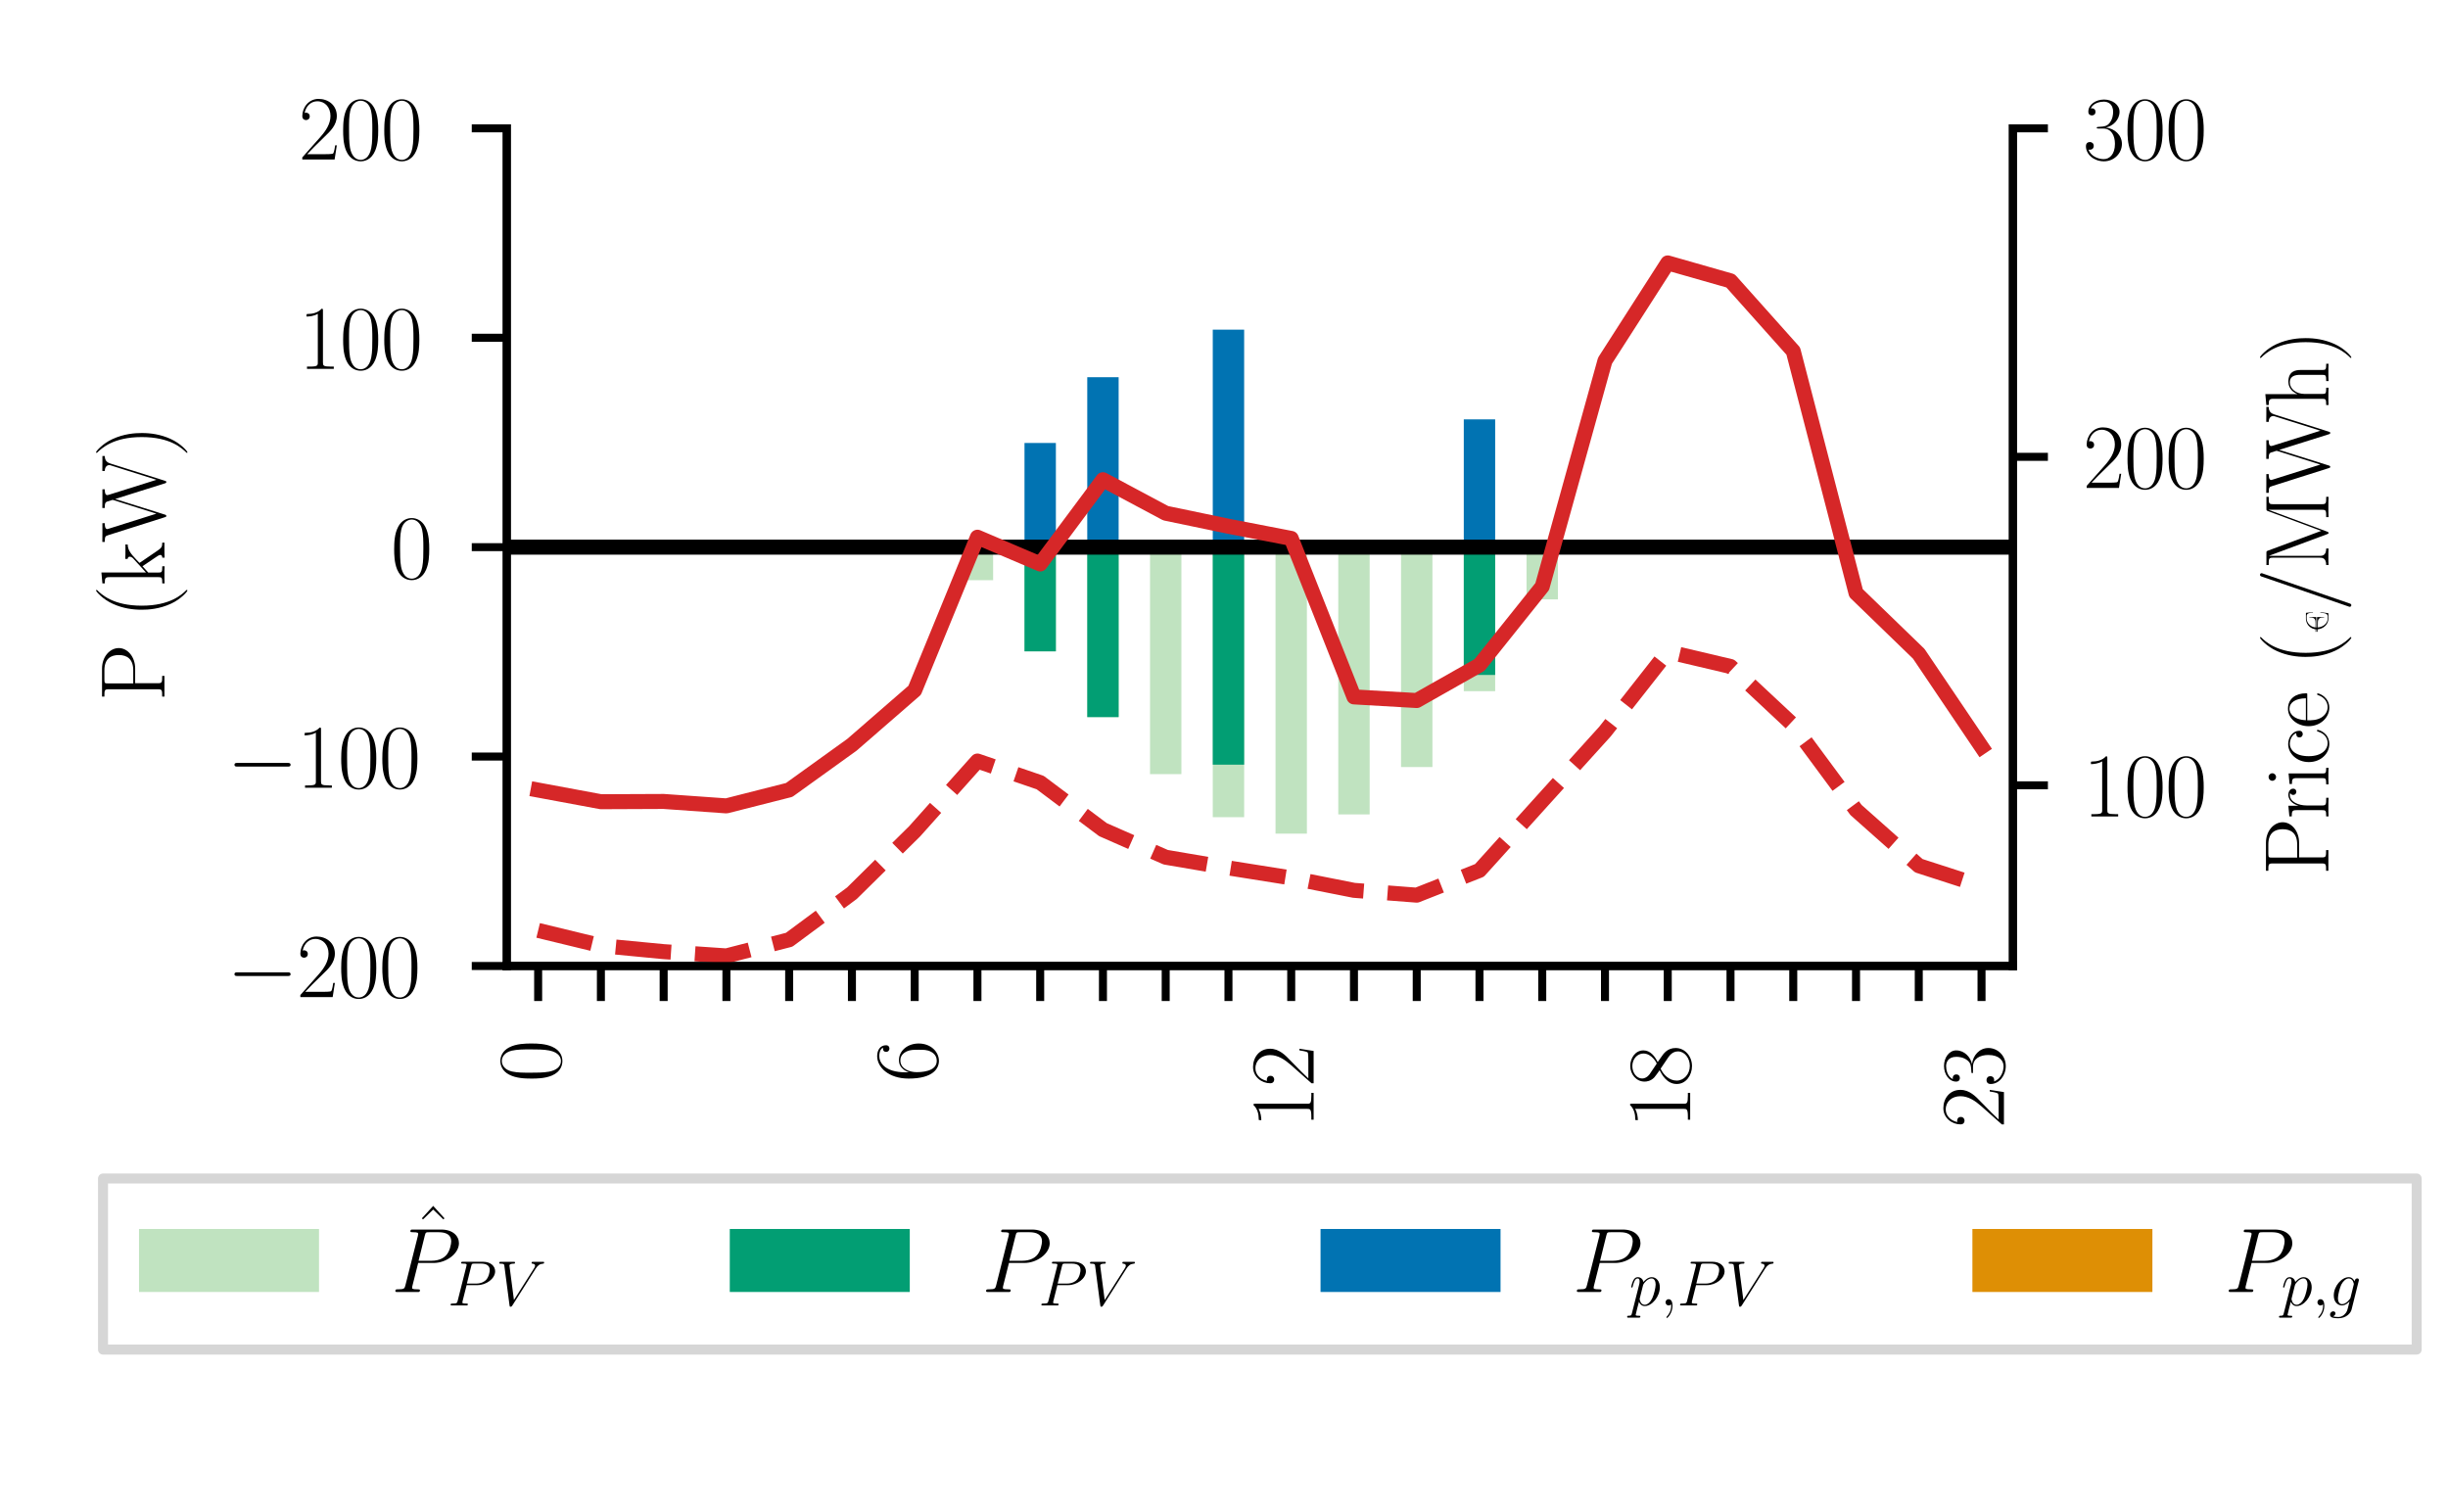 <?xml version="1.0" encoding="utf-8" standalone="no"?>
<!DOCTYPE svg PUBLIC "-//W3C//DTD SVG 1.1//EN"
  "http://www.w3.org/Graphics/SVG/1.1/DTD/svg11.dtd">
<svg xmlns:xlink="http://www.w3.org/1999/xlink" width="244.8pt" height="151.2pt" viewBox="0 0 244.8 151.2" xmlns="http://www.w3.org/2000/svg" version="1.1">
 <defs>
  <style type="text/css">*{stroke-linejoin: round; stroke-linecap: butt}</style>
 </defs>
 <g id="figure_1">
  <g id="patch_1">
   <path d="M 0 151.2 
L 244.8 151.2 
L 244.8 0 
L 0 0 
z
" style="fill: #ffffff"/>
  </g>
  <g id="axes_1">
   <g id="patch_2">
    <path d="M 50.677 96.591 
L 201.291 96.591 
L 201.291 12.833 
L 50.677 12.833 
z
" style="fill: #ffffff"/>
   </g>
   <g id="patch_3">
    <path d="M 52.246 54.712 
L 55.384 54.712 
L 55.384 54.712 
L 52.246 54.712 
z
" clip-path="url(#p23f315c7b0)" style="fill: #c0e3c0"/>
   </g>
   <g id="patch_4">
    <path d="M 58.521 54.712 
L 61.659 54.712 
L 61.659 54.712 
L 58.521 54.712 
z
" clip-path="url(#p23f315c7b0)" style="fill: #c0e3c0"/>
   </g>
   <g id="patch_5">
    <path d="M 64.797 54.712 
L 67.935 54.712 
L 67.935 54.712 
L 64.797 54.712 
z
" clip-path="url(#p23f315c7b0)" style="fill: #c0e3c0"/>
   </g>
   <g id="patch_6">
    <path d="M 71.073 54.712 
L 74.21 54.712 
L 74.21 54.712 
L 71.073 54.712 
z
" clip-path="url(#p23f315c7b0)" style="fill: #c0e3c0"/>
   </g>
   <g id="patch_7">
    <path d="M 77.348 54.712 
L 80.486 54.712 
L 80.486 54.712 
L 77.348 54.712 
z
" clip-path="url(#p23f315c7b0)" style="fill: #c0e3c0"/>
   </g>
   <g id="patch_8">
    <path d="M 83.624 54.712 
L 86.761 54.712 
L 86.761 54.712 
L 83.624 54.712 
z
" clip-path="url(#p23f315c7b0)" style="fill: #c0e3c0"/>
   </g>
   <g id="patch_9">
    <path d="M 89.899 54.712 
L 93.037 54.712 
L 93.037 54.712 
L 89.899 54.712 
z
" clip-path="url(#p23f315c7b0)" style="fill: #c0e3c0"/>
   </g>
   <g id="patch_10">
    <path d="M 96.175 54.712 
L 99.313 54.712 
L 99.313 58.015 
L 96.175 58.015 
z
" clip-path="url(#p23f315c7b0)" style="fill: #c0e3c0"/>
   </g>
   <g id="patch_11">
    <path d="M 102.45 54.712 
L 105.588 54.712 
L 105.588 65.131 
L 102.45 65.131 
z
" clip-path="url(#p23f315c7b0)" style="fill: #c0e3c0"/>
   </g>
   <g id="patch_12">
    <path d="M 108.726 54.712 
L 111.864 54.712 
L 111.864 71.706 
L 108.726 71.706 
z
" clip-path="url(#p23f315c7b0)" style="fill: #c0e3c0"/>
   </g>
   <g id="patch_13">
    <path d="M 115.002 54.712 
L 118.139 54.712 
L 118.139 77.406 
L 115.002 77.406 
z
" clip-path="url(#p23f315c7b0)" style="fill: #c0e3c0"/>
   </g>
   <g id="patch_14">
    <path d="M 121.277 54.712 
L 124.415 54.712 
L 124.415 81.713 
L 121.277 81.713 
z
" clip-path="url(#p23f315c7b0)" style="fill: #c0e3c0"/>
   </g>
   <g id="patch_15">
    <path d="M 127.553 54.712 
L 130.69 54.712 
L 130.69 83.358 
L 127.553 83.358 
z
" clip-path="url(#p23f315c7b0)" style="fill: #c0e3c0"/>
   </g>
   <g id="patch_16">
    <path d="M 133.828 54.712 
L 136.966 54.712 
L 136.966 81.433 
L 133.828 81.433 
z
" clip-path="url(#p23f315c7b0)" style="fill: #c0e3c0"/>
   </g>
   <g id="patch_17">
    <path d="M 140.104 54.712 
L 143.242 54.712 
L 143.242 76.698 
L 140.104 76.698 
z
" clip-path="url(#p23f315c7b0)" style="fill: #c0e3c0"/>
   </g>
   <g id="patch_18">
    <path d="M 146.379 54.712 
L 149.517 54.712 
L 149.517 69.113 
L 146.379 69.113 
z
" clip-path="url(#p23f315c7b0)" style="fill: #c0e3c0"/>
   </g>
   <g id="patch_19">
    <path d="M 152.655 54.712 
L 155.793 54.712 
L 155.793 59.934 
L 152.655 59.934 
z
" clip-path="url(#p23f315c7b0)" style="fill: #c0e3c0"/>
   </g>
   <g id="patch_20">
    <path d="M 158.93 54.712 
L 162.068 54.712 
L 162.068 54.712 
L 158.93 54.712 
z
" clip-path="url(#p23f315c7b0)" style="fill: #c0e3c0"/>
   </g>
   <g id="patch_21">
    <path d="M 165.206 54.712 
L 168.344 54.712 
L 168.344 54.712 
L 165.206 54.712 
z
" clip-path="url(#p23f315c7b0)" style="fill: #c0e3c0"/>
   </g>
   <g id="patch_22">
    <path d="M 171.482 54.712 
L 174.619 54.712 
L 174.619 54.712 
L 171.482 54.712 
z
" clip-path="url(#p23f315c7b0)" style="fill: #c0e3c0"/>
   </g>
   <g id="patch_23">
    <path d="M 177.757 54.712 
L 180.895 54.712 
L 180.895 54.712 
L 177.757 54.712 
z
" clip-path="url(#p23f315c7b0)" style="fill: #c0e3c0"/>
   </g>
   <g id="patch_24">
    <path d="M 184.033 54.712 
L 187.171 54.712 
L 187.171 54.712 
L 184.033 54.712 
z
" clip-path="url(#p23f315c7b0)" style="fill: #c0e3c0"/>
   </g>
   <g id="patch_25">
    <path d="M 190.308 54.712 
L 193.446 54.712 
L 193.446 54.712 
L 190.308 54.712 
z
" clip-path="url(#p23f315c7b0)" style="fill: #c0e3c0"/>
   </g>
   <g id="patch_26">
    <path d="M 196.584 54.712 
L 199.722 54.712 
L 199.722 54.712 
L 196.584 54.712 
z
" clip-path="url(#p23f315c7b0)" style="fill: #c0e3c0"/>
   </g>
   <g id="patch_27">
    <path d="M 52.246 54.712 
L 55.384 54.712 
L 55.384 54.712 
L 52.246 54.712 
z
" clip-path="url(#p23f315c7b0)" style="fill: #029e73"/>
   </g>
   <g id="patch_28">
    <path d="M 58.521 54.712 
L 61.659 54.712 
L 61.659 54.712 
L 58.521 54.712 
z
" clip-path="url(#p23f315c7b0)" style="fill: #029e73"/>
   </g>
   <g id="patch_29">
    <path d="M 64.797 54.712 
L 67.935 54.712 
L 67.935 54.712 
L 64.797 54.712 
z
" clip-path="url(#p23f315c7b0)" style="fill: #029e73"/>
   </g>
   <g id="patch_30">
    <path d="M 71.073 54.712 
L 74.21 54.712 
L 74.21 54.712 
L 71.073 54.712 
z
" clip-path="url(#p23f315c7b0)" style="fill: #029e73"/>
   </g>
   <g id="patch_31">
    <path d="M 77.348 54.712 
L 80.486 54.712 
L 80.486 54.712 
L 77.348 54.712 
z
" clip-path="url(#p23f315c7b0)" style="fill: #029e73"/>
   </g>
   <g id="patch_32">
    <path d="M 83.624 54.712 
L 86.761 54.712 
L 86.761 54.712 
L 83.624 54.712 
z
" clip-path="url(#p23f315c7b0)" style="fill: #029e73"/>
   </g>
   <g id="patch_33">
    <path d="M 89.899 54.712 
L 93.037 54.712 
L 93.037 54.712 
L 89.899 54.712 
z
" clip-path="url(#p23f315c7b0)" style="fill: #029e73"/>
   </g>
   <g id="patch_34">
    <path d="M 96.175 54.712 
L 99.313 54.712 
L 99.313 54.712 
L 96.175 54.712 
z
" clip-path="url(#p23f315c7b0)" style="fill: #029e73"/>
   </g>
   <g id="patch_35">
    <path d="M 102.45 54.712 
L 105.588 54.712 
L 105.588 65.13 
L 102.45 65.13 
z
" clip-path="url(#p23f315c7b0)" style="fill: #029e73"/>
   </g>
   <g id="patch_36">
    <path d="M 108.726 54.712 
L 111.864 54.712 
L 111.864 71.706 
L 108.726 71.706 
z
" clip-path="url(#p23f315c7b0)" style="fill: #029e73"/>
   </g>
   <g id="patch_37">
    <path d="M 115.002 54.712 
L 118.139 54.712 
L 118.139 54.712 
L 115.002 54.712 
z
" clip-path="url(#p23f315c7b0)" style="fill: #029e73"/>
   </g>
   <g id="patch_38">
    <path d="M 121.277 54.712 
L 124.415 54.712 
L 124.415 76.461 
L 121.277 76.461 
z
" clip-path="url(#p23f315c7b0)" style="fill: #029e73"/>
   </g>
   <g id="patch_39">
    <path d="M 127.553 54.712 
L 130.69 54.712 
L 130.69 54.712 
L 127.553 54.712 
z
" clip-path="url(#p23f315c7b0)" style="fill: #029e73"/>
   </g>
   <g id="patch_40">
    <path d="M 133.828 54.712 
L 136.966 54.712 
L 136.966 54.712 
L 133.828 54.712 
z
" clip-path="url(#p23f315c7b0)" style="fill: #029e73"/>
   </g>
   <g id="patch_41">
    <path d="M 140.104 54.712 
L 143.242 54.712 
L 143.242 54.712 
L 140.104 54.712 
z
" clip-path="url(#p23f315c7b0)" style="fill: #029e73"/>
   </g>
   <g id="patch_42">
    <path d="M 146.379 54.712 
L 149.517 54.712 
L 149.517 67.49 
L 146.379 67.49 
z
" clip-path="url(#p23f315c7b0)" style="fill: #029e73"/>
   </g>
   <g id="patch_43">
    <path d="M 152.655 54.712 
L 155.793 54.712 
L 155.793 54.712 
L 152.655 54.712 
z
" clip-path="url(#p23f315c7b0)" style="fill: #029e73"/>
   </g>
   <g id="patch_44">
    <path d="M 158.93 54.712 
L 162.068 54.712 
L 162.068 54.712 
L 158.93 54.712 
z
" clip-path="url(#p23f315c7b0)" style="fill: #029e73"/>
   </g>
   <g id="patch_45">
    <path d="M 165.206 54.712 
L 168.344 54.712 
L 168.344 54.712 
L 165.206 54.712 
z
" clip-path="url(#p23f315c7b0)" style="fill: #029e73"/>
   </g>
   <g id="patch_46">
    <path d="M 171.482 54.712 
L 174.619 54.712 
L 174.619 54.712 
L 171.482 54.712 
z
" clip-path="url(#p23f315c7b0)" style="fill: #029e73"/>
   </g>
   <g id="patch_47">
    <path d="M 177.757 54.712 
L 180.895 54.712 
L 180.895 54.712 
L 177.757 54.712 
z
" clip-path="url(#p23f315c7b0)" style="fill: #029e73"/>
   </g>
   <g id="patch_48">
    <path d="M 184.033 54.712 
L 187.171 54.712 
L 187.171 54.712 
L 184.033 54.712 
z
" clip-path="url(#p23f315c7b0)" style="fill: #029e73"/>
   </g>
   <g id="patch_49">
    <path d="M 190.308 54.712 
L 193.446 54.712 
L 193.446 54.712 
L 190.308 54.712 
z
" clip-path="url(#p23f315c7b0)" style="fill: #029e73"/>
   </g>
   <g id="patch_50">
    <path d="M 196.584 54.712 
L 199.722 54.712 
L 199.722 54.712 
L 196.584 54.712 
z
" clip-path="url(#p23f315c7b0)" style="fill: #029e73"/>
   </g>
   <g id="patch_51">
    <path d="M 52.246 54.712 
L 55.384 54.712 
L 55.384 54.712 
L 52.246 54.712 
z
" clip-path="url(#p23f315c7b0)" style="fill: #0173b2"/>
   </g>
   <g id="patch_52">
    <path d="M 58.521 54.712 
L 61.659 54.712 
L 61.659 54.712 
L 58.521 54.712 
z
" clip-path="url(#p23f315c7b0)" style="fill: #0173b2"/>
   </g>
   <g id="patch_53">
    <path d="M 64.797 54.712 
L 67.935 54.712 
L 67.935 54.712 
L 64.797 54.712 
z
" clip-path="url(#p23f315c7b0)" style="fill: #0173b2"/>
   </g>
   <g id="patch_54">
    <path d="M 71.073 54.712 
L 74.21 54.712 
L 74.21 54.712 
L 71.073 54.712 
z
" clip-path="url(#p23f315c7b0)" style="fill: #0173b2"/>
   </g>
   <g id="patch_55">
    <path d="M 77.348 54.712 
L 80.486 54.712 
L 80.486 54.712 
L 77.348 54.712 
z
" clip-path="url(#p23f315c7b0)" style="fill: #0173b2"/>
   </g>
   <g id="patch_56">
    <path d="M 83.624 54.712 
L 86.761 54.712 
L 86.761 54.712 
L 83.624 54.712 
z
" clip-path="url(#p23f315c7b0)" style="fill: #0173b2"/>
   </g>
   <g id="patch_57">
    <path d="M 89.899 54.712 
L 93.037 54.712 
L 93.037 54.712 
L 89.899 54.712 
z
" clip-path="url(#p23f315c7b0)" style="fill: #0173b2"/>
   </g>
   <g id="patch_58">
    <path d="M 96.175 54.712 
L 99.313 54.712 
L 99.313 54.712 
L 96.175 54.712 
z
" clip-path="url(#p23f315c7b0)" style="fill: #0173b2"/>
   </g>
   <g id="patch_59">
    <path d="M 102.45 54.712 
L 105.588 54.712 
L 105.588 44.294 
L 102.45 44.294 
z
" clip-path="url(#p23f315c7b0)" style="fill: #0173b2"/>
   </g>
   <g id="patch_60">
    <path d="M 108.726 54.712 
L 111.864 54.712 
L 111.864 37.718 
L 108.726 37.718 
z
" clip-path="url(#p23f315c7b0)" style="fill: #0173b2"/>
   </g>
   <g id="patch_61">
    <path d="M 115.002 54.712 
L 118.139 54.712 
L 118.139 54.712 
L 115.002 54.712 
z
" clip-path="url(#p23f315c7b0)" style="fill: #0173b2"/>
   </g>
   <g id="patch_62">
    <path d="M 121.277 54.712 
L 124.415 54.712 
L 124.415 32.963 
L 121.277 32.963 
z
" clip-path="url(#p23f315c7b0)" style="fill: #0173b2"/>
   </g>
   <g id="patch_63">
    <path d="M 127.553 54.712 
L 130.69 54.712 
L 130.69 54.712 
L 127.553 54.712 
z
" clip-path="url(#p23f315c7b0)" style="fill: #0173b2"/>
   </g>
   <g id="patch_64">
    <path d="M 133.828 54.712 
L 136.966 54.712 
L 136.966 54.712 
L 133.828 54.712 
z
" clip-path="url(#p23f315c7b0)" style="fill: #0173b2"/>
   </g>
   <g id="patch_65">
    <path d="M 140.104 54.712 
L 143.242 54.712 
L 143.242 54.712 
L 140.104 54.712 
z
" clip-path="url(#p23f315c7b0)" style="fill: #0173b2"/>
   </g>
   <g id="patch_66">
    <path d="M 146.379 54.712 
L 149.517 54.712 
L 149.517 41.934 
L 146.379 41.934 
z
" clip-path="url(#p23f315c7b0)" style="fill: #0173b2"/>
   </g>
   <g id="patch_67">
    <path d="M 152.655 54.712 
L 155.793 54.712 
L 155.793 54.712 
L 152.655 54.712 
z
" clip-path="url(#p23f315c7b0)" style="fill: #0173b2"/>
   </g>
   <g id="patch_68">
    <path d="M 158.93 54.712 
L 162.068 54.712 
L 162.068 54.712 
L 158.93 54.712 
z
" clip-path="url(#p23f315c7b0)" style="fill: #0173b2"/>
   </g>
   <g id="patch_69">
    <path d="M 165.206 54.712 
L 168.344 54.712 
L 168.344 54.712 
L 165.206 54.712 
z
" clip-path="url(#p23f315c7b0)" style="fill: #0173b2"/>
   </g>
   <g id="patch_70">
    <path d="M 171.482 54.712 
L 174.619 54.712 
L 174.619 54.712 
L 171.482 54.712 
z
" clip-path="url(#p23f315c7b0)" style="fill: #0173b2"/>
   </g>
   <g id="patch_71">
    <path d="M 177.757 54.712 
L 180.895 54.712 
L 180.895 54.712 
L 177.757 54.712 
z
" clip-path="url(#p23f315c7b0)" style="fill: #0173b2"/>
   </g>
   <g id="patch_72">
    <path d="M 184.033 54.712 
L 187.171 54.712 
L 187.171 54.712 
L 184.033 54.712 
z
" clip-path="url(#p23f315c7b0)" style="fill: #0173b2"/>
   </g>
   <g id="patch_73">
    <path d="M 190.308 54.712 
L 193.446 54.712 
L 193.446 54.712 
L 190.308 54.712 
z
" clip-path="url(#p23f315c7b0)" style="fill: #0173b2"/>
   </g>
   <g id="patch_74">
    <path d="M 196.584 54.712 
L 199.722 54.712 
L 199.722 54.712 
L 196.584 54.712 
z
" clip-path="url(#p23f315c7b0)" style="fill: #0173b2"/>
   </g>
   <g id="patch_75">
    <path d="M 52.246 54.712 
L 55.384 54.712 
L 55.384 54.712 
L 52.246 54.712 
z
" clip-path="url(#p23f315c7b0)" style="fill: #de8f05"/>
   </g>
   <g id="patch_76">
    <path d="M 58.521 54.712 
L 61.659 54.712 
L 61.659 54.712 
L 58.521 54.712 
z
" clip-path="url(#p23f315c7b0)" style="fill: #de8f05"/>
   </g>
   <g id="patch_77">
    <path d="M 64.797 54.712 
L 67.935 54.712 
L 67.935 54.712 
L 64.797 54.712 
z
" clip-path="url(#p23f315c7b0)" style="fill: #de8f05"/>
   </g>
   <g id="patch_78">
    <path d="M 71.073 54.712 
L 74.21 54.712 
L 74.21 54.712 
L 71.073 54.712 
z
" clip-path="url(#p23f315c7b0)" style="fill: #de8f05"/>
   </g>
   <g id="patch_79">
    <path d="M 77.348 54.712 
L 80.486 54.712 
L 80.486 54.712 
L 77.348 54.712 
z
" clip-path="url(#p23f315c7b0)" style="fill: #de8f05"/>
   </g>
   <g id="patch_80">
    <path d="M 83.624 54.712 
L 86.761 54.712 
L 86.761 54.712 
L 83.624 54.712 
z
" clip-path="url(#p23f315c7b0)" style="fill: #de8f05"/>
   </g>
   <g id="patch_81">
    <path d="M 89.899 54.712 
L 93.037 54.712 
L 93.037 54.712 
L 89.899 54.712 
z
" clip-path="url(#p23f315c7b0)" style="fill: #de8f05"/>
   </g>
   <g id="patch_82">
    <path d="M 96.175 54.712 
L 99.313 54.712 
L 99.313 54.712 
L 96.175 54.712 
z
" clip-path="url(#p23f315c7b0)" style="fill: #de8f05"/>
   </g>
   <g id="patch_83">
    <path d="M 102.45 65.13 
L 105.588 65.13 
L 105.588 65.13 
L 102.45 65.13 
z
" clip-path="url(#p23f315c7b0)" style="fill: #de8f05"/>
   </g>
   <g id="patch_84">
    <path d="M 108.726 71.706 
L 111.864 71.706 
L 111.864 71.706 
L 108.726 71.706 
z
" clip-path="url(#p23f315c7b0)" style="fill: #de8f05"/>
   </g>
   <g id="patch_85">
    <path d="M 115.002 54.712 
L 118.139 54.712 
L 118.139 54.712 
L 115.002 54.712 
z
" clip-path="url(#p23f315c7b0)" style="fill: #de8f05"/>
   </g>
   <g id="patch_86">
    <path d="M 121.277 76.461 
L 124.415 76.461 
L 124.415 76.461 
L 121.277 76.461 
z
" clip-path="url(#p23f315c7b0)" style="fill: #de8f05"/>
   </g>
   <g id="patch_87">
    <path d="M 127.553 54.712 
L 130.69 54.712 
L 130.69 54.712 
L 127.553 54.712 
z
" clip-path="url(#p23f315c7b0)" style="fill: #de8f05"/>
   </g>
   <g id="patch_88">
    <path d="M 133.828 54.712 
L 136.966 54.712 
L 136.966 54.712 
L 133.828 54.712 
z
" clip-path="url(#p23f315c7b0)" style="fill: #de8f05"/>
   </g>
   <g id="patch_89">
    <path d="M 140.104 54.712 
L 143.242 54.712 
L 143.242 54.712 
L 140.104 54.712 
z
" clip-path="url(#p23f315c7b0)" style="fill: #de8f05"/>
   </g>
   <g id="patch_90">
    <path d="M 146.379 67.49 
L 149.517 67.49 
L 149.517 67.49 
L 146.379 67.49 
z
" clip-path="url(#p23f315c7b0)" style="fill: #de8f05"/>
   </g>
   <g id="patch_91">
    <path d="M 152.655 54.712 
L 155.793 54.712 
L 155.793 54.712 
L 152.655 54.712 
z
" clip-path="url(#p23f315c7b0)" style="fill: #de8f05"/>
   </g>
   <g id="patch_92">
    <path d="M 158.93 54.712 
L 162.068 54.712 
L 162.068 54.712 
L 158.93 54.712 
z
" clip-path="url(#p23f315c7b0)" style="fill: #de8f05"/>
   </g>
   <g id="patch_93">
    <path d="M 165.206 54.712 
L 168.344 54.712 
L 168.344 54.712 
L 165.206 54.712 
z
" clip-path="url(#p23f315c7b0)" style="fill: #de8f05"/>
   </g>
   <g id="patch_94">
    <path d="M 171.482 54.712 
L 174.619 54.712 
L 174.619 54.712 
L 171.482 54.712 
z
" clip-path="url(#p23f315c7b0)" style="fill: #de8f05"/>
   </g>
   <g id="patch_95">
    <path d="M 177.757 54.712 
L 180.895 54.712 
L 180.895 54.712 
L 177.757 54.712 
z
" clip-path="url(#p23f315c7b0)" style="fill: #de8f05"/>
   </g>
   <g id="patch_96">
    <path d="M 184.033 54.712 
L 187.171 54.712 
L 187.171 54.712 
L 184.033 54.712 
z
" clip-path="url(#p23f315c7b0)" style="fill: #de8f05"/>
   </g>
   <g id="patch_97">
    <path d="M 190.308 54.712 
L 193.446 54.712 
L 193.446 54.712 
L 190.308 54.712 
z
" clip-path="url(#p23f315c7b0)" style="fill: #de8f05"/>
   </g>
   <g id="patch_98">
    <path d="M 196.584 54.712 
L 199.722 54.712 
L 199.722 54.712 
L 196.584 54.712 
z
" clip-path="url(#p23f315c7b0)" style="fill: #de8f05"/>
   </g>
   <g id="matplotlib.axis_1">
    <g id="xtick_1">
     <g id="line2d_1">
      <defs>
       <path id="mecc1f18221" d="M 0 0 
L 0 3.5 
" style="stroke: #000000; stroke-width: 0.8"/>
      </defs>
      <g>
       <use xlink:href="#mecc1f18221" x="53.815" y="96.591" style="stroke: #000000; stroke-width: 0.8"/>
      </g>
     </g>
     <g id="text_1">
      <!-- 0 -->
      <g transform="translate(56.056 108.198) rotate(-90) scale(0.09 -0.09)">
       <defs>
        <path id="CMR17-30" d="M 2688 2025 
C 2688 2416 2682 3080 2413 3591 
C 2176 4039 1798 4198 1466 4198 
C 1158 4198 768 4058 525 3597 
C 269 3118 243 2524 243 2025 
C 243 1661 250 1106 448 619 
C 723 -39 1216 -128 1466 -128 
C 1760 -128 2208 -7 2470 600 
C 2662 1042 2688 1559 2688 2025 
z
M 1466 -26 
C 1056 -26 813 325 723 812 
C 653 1188 653 1738 653 2096 
C 653 2588 653 2997 736 3387 
C 858 3929 1216 4096 1466 4096 
C 1728 4096 2067 3923 2189 3400 
C 2272 3036 2278 2607 2278 2096 
C 2278 1680 2278 1169 2202 792 
C 2067 95 1690 -26 1466 -26 
z
" transform="scale(0.016)"/>
       </defs>
       <use xlink:href="#CMR17-30" transform="scale(0.996)"/>
      </g>
     </g>
    </g>
    <g id="xtick_2">
     <g id="line2d_2">
      <g>
       <use xlink:href="#mecc1f18221" x="60.09" y="96.591" style="stroke: #000000; stroke-width: 0.8"/>
      </g>
     </g>
    </g>
    <g id="xtick_3">
     <g id="line2d_3">
      <g>
       <use xlink:href="#mecc1f18221" x="66.366" y="96.591" style="stroke: #000000; stroke-width: 0.8"/>
      </g>
     </g>
    </g>
    <g id="xtick_4">
     <g id="line2d_4">
      <g>
       <use xlink:href="#mecc1f18221" x="72.641" y="96.591" style="stroke: #000000; stroke-width: 0.8"/>
      </g>
     </g>
    </g>
    <g id="xtick_5">
     <g id="line2d_5">
      <g>
       <use xlink:href="#mecc1f18221" x="78.917" y="96.591" style="stroke: #000000; stroke-width: 0.8"/>
      </g>
     </g>
    </g>
    <g id="xtick_6">
     <g id="line2d_6">
      <g>
       <use xlink:href="#mecc1f18221" x="85.193" y="96.591" style="stroke: #000000; stroke-width: 0.8"/>
      </g>
     </g>
    </g>
    <g id="xtick_7">
     <g id="line2d_7">
      <g>
       <use xlink:href="#mecc1f18221" x="91.468" y="96.591" style="stroke: #000000; stroke-width: 0.8"/>
      </g>
     </g>
     <g id="text_2">
      <!-- 6 -->
      <g transform="translate(93.71 108.198) rotate(-90) scale(0.09 -0.09)">
       <defs>
        <path id="CMR17-36" d="M 678 2176 
C 678 3690 1395 4032 1811 4032 
C 1946 4032 2272 4009 2400 3776 
C 2298 3776 2106 3776 2106 3553 
C 2106 3381 2246 3323 2336 3323 
C 2394 3323 2566 3348 2566 3560 
C 2566 3954 2246 4179 1805 4179 
C 1043 4179 243 3390 243 1984 
C 243 253 966 -128 1478 -128 
C 2099 -128 2688 427 2688 1283 
C 2688 2081 2170 2662 1517 2662 
C 1126 2662 838 2407 678 1960 
L 678 2176 
z
M 1478 25 
C 691 25 691 1200 691 1436 
C 691 1896 909 2560 1504 2560 
C 1613 2560 1926 2560 2138 2120 
C 2253 1870 2253 1609 2253 1289 
C 2253 944 2253 690 2118 434 
C 1978 171 1773 25 1478 25 
z
" transform="scale(0.016)"/>
       </defs>
       <use xlink:href="#CMR17-36" transform="scale(0.996)"/>
      </g>
     </g>
    </g>
    <g id="xtick_8">
     <g id="line2d_8">
      <g>
       <use xlink:href="#mecc1f18221" x="97.744" y="96.591" style="stroke: #000000; stroke-width: 0.8"/>
      </g>
     </g>
    </g>
    <g id="xtick_9">
     <g id="line2d_9">
      <g>
       <use xlink:href="#mecc1f18221" x="104.019" y="96.591" style="stroke: #000000; stroke-width: 0.8"/>
      </g>
     </g>
    </g>
    <g id="xtick_10">
     <g id="line2d_10">
      <g>
       <use xlink:href="#mecc1f18221" x="110.295" y="96.591" style="stroke: #000000; stroke-width: 0.8"/>
      </g>
     </g>
    </g>
    <g id="xtick_11">
     <g id="line2d_11">
      <g>
       <use xlink:href="#mecc1f18221" x="116.57" y="96.591" style="stroke: #000000; stroke-width: 0.8"/>
      </g>
     </g>
    </g>
    <g id="xtick_12">
     <g id="line2d_12">
      <g>
       <use xlink:href="#mecc1f18221" x="122.846" y="96.591" style="stroke: #000000; stroke-width: 0.8"/>
      </g>
     </g>
    </g>
    <g id="xtick_13">
     <g id="line2d_13">
      <g>
       <use xlink:href="#mecc1f18221" x="129.122" y="96.591" style="stroke: #000000; stroke-width: 0.8"/>
      </g>
     </g>
     <g id="text_3">
      <!-- 12 -->
      <g transform="translate(131.363 112.806) rotate(-90) scale(0.09 -0.09)">
       <defs>
        <path id="CMR17-31" d="M 1702 4058 
C 1702 4192 1696 4192 1606 4192 
C 1357 3916 979 3827 621 3827 
C 602 3827 570 3827 563 3808 
C 557 3795 557 3782 557 3648 
C 755 3648 1088 3686 1344 3839 
L 1344 461 
C 1344 236 1331 160 781 160 
L 589 160 
L 589 0 
C 896 0 1216 0 1523 0 
C 1830 0 2150 0 2458 0 
L 2458 160 
L 2266 160 
C 1715 160 1702 230 1702 458 
L 1702 4058 
z
" transform="scale(0.016)"/>
        <path id="CMR17-32" d="M 2669 989 
L 2554 989 
C 2490 536 2438 459 2413 420 
C 2381 369 1920 369 1830 369 
L 602 369 
C 832 619 1280 1072 1824 1597 
C 2214 1967 2669 2402 2669 3035 
C 2669 3790 2067 4224 1395 4224 
C 691 4224 262 3604 262 3030 
C 262 2780 448 2748 525 2748 
C 589 2748 781 2787 781 3010 
C 781 3207 614 3264 525 3264 
C 486 3264 448 3258 422 3245 
C 544 3790 915 4058 1306 4058 
C 1862 4058 2227 3617 2227 3035 
C 2227 2479 1901 2000 1536 1584 
L 262 146 
L 262 0 
L 2515 0 
L 2669 989 
z
" transform="scale(0.016)"/>
       </defs>
       <use xlink:href="#CMR17-31" transform="scale(0.996)"/>
       <use xlink:href="#CMR17-32" transform="translate(45.69 0) scale(0.996)"/>
      </g>
     </g>
    </g>
    <g id="xtick_14">
     <g id="line2d_14">
      <g>
       <use xlink:href="#mecc1f18221" x="135.397" y="96.591" style="stroke: #000000; stroke-width: 0.8"/>
      </g>
     </g>
    </g>
    <g id="xtick_15">
     <g id="line2d_15">
      <g>
       <use xlink:href="#mecc1f18221" x="141.673" y="96.591" style="stroke: #000000; stroke-width: 0.8"/>
      </g>
     </g>
    </g>
    <g id="xtick_16">
     <g id="line2d_16">
      <g>
       <use xlink:href="#mecc1f18221" x="147.948" y="96.591" style="stroke: #000000; stroke-width: 0.8"/>
      </g>
     </g>
    </g>
    <g id="xtick_17">
     <g id="line2d_17">
      <g>
       <use xlink:href="#mecc1f18221" x="154.224" y="96.591" style="stroke: #000000; stroke-width: 0.8"/>
      </g>
     </g>
    </g>
    <g id="xtick_18">
     <g id="line2d_18">
      <g>
       <use xlink:href="#mecc1f18221" x="160.499" y="96.591" style="stroke: #000000; stroke-width: 0.8"/>
      </g>
     </g>
    </g>
    <g id="xtick_19">
     <g id="line2d_19">
      <g>
       <use xlink:href="#mecc1f18221" x="166.775" y="96.591" style="stroke: #000000; stroke-width: 0.8"/>
      </g>
     </g>
     <g id="text_4">
      <!-- 18 -->
      <g transform="translate(169.017 112.806) rotate(-90) scale(0.09 -0.09)">
       <defs>
        <path id="CMR17-38" d="M 1741 2264 
C 2144 2467 2554 2773 2554 3263 
C 2554 3841 1990 4179 1472 4179 
C 890 4179 378 3759 378 3180 
C 378 3021 416 2747 666 2505 
C 730 2442 998 2251 1171 2130 
C 883 1983 211 1634 211 934 
C 211 279 838 -128 1459 -128 
C 2144 -128 2720 362 2720 1010 
C 2720 1590 2330 1857 2074 2029 
L 1741 2264 
z
M 902 2822 
C 851 2854 595 3051 595 3351 
C 595 3739 998 4032 1459 4032 
C 1965 4032 2336 3676 2336 3262 
C 2336 2669 1670 2331 1638 2331 
C 1632 2331 1626 2331 1574 2370 
L 902 2822 
z
M 2080 1519 
C 2176 1449 2483 1240 2483 851 
C 2483 381 2010 25 1472 25 
C 890 25 448 438 448 940 
C 448 1443 838 1862 1280 2060 
L 2080 1519 
z
" transform="scale(0.016)"/>
       </defs>
       <use xlink:href="#CMR17-31" transform="scale(0.996)"/>
       <use xlink:href="#CMR17-38" transform="translate(45.69 0) scale(0.996)"/>
      </g>
     </g>
    </g>
    <g id="xtick_20">
     <g id="line2d_20">
      <g>
       <use xlink:href="#mecc1f18221" x="173.051" y="96.591" style="stroke: #000000; stroke-width: 0.8"/>
      </g>
     </g>
    </g>
    <g id="xtick_21">
     <g id="line2d_21">
      <g>
       <use xlink:href="#mecc1f18221" x="179.326" y="96.591" style="stroke: #000000; stroke-width: 0.8"/>
      </g>
     </g>
    </g>
    <g id="xtick_22">
     <g id="line2d_22">
      <g>
       <use xlink:href="#mecc1f18221" x="185.602" y="96.591" style="stroke: #000000; stroke-width: 0.8"/>
      </g>
     </g>
    </g>
    <g id="xtick_23">
     <g id="line2d_23">
      <g>
       <use xlink:href="#mecc1f18221" x="191.877" y="96.591" style="stroke: #000000; stroke-width: 0.8"/>
      </g>
     </g>
    </g>
    <g id="xtick_24">
     <g id="line2d_24">
      <g>
       <use xlink:href="#mecc1f18221" x="198.153" y="96.591" style="stroke: #000000; stroke-width: 0.8"/>
      </g>
     </g>
     <g id="text_5">
      <!-- 23 -->
      <g transform="translate(200.394 112.806) rotate(-90) scale(0.09 -0.09)">
       <defs>
        <path id="CMR17-33" d="M 1414 2157 
C 1984 2157 2234 1662 2234 1090 
C 2234 320 1824 25 1453 25 
C 1114 25 563 194 390 693 
C 422 680 454 680 486 680 
C 640 680 755 782 755 948 
C 755 1133 614 1216 486 1216 
C 378 1216 211 1165 211 926 
C 211 335 787 -128 1466 -128 
C 2176 -128 2720 430 2720 1085 
C 2720 1707 2208 2157 1600 2227 
C 2086 2328 2554 2756 2554 3329 
C 2554 3820 2048 4179 1472 4179 
C 890 4179 378 3829 378 3329 
C 378 3110 544 3072 627 3072 
C 762 3072 877 3155 877 3321 
C 877 3486 762 3569 627 3569 
C 602 3569 570 3569 544 3557 
C 730 3959 1235 4032 1459 4032 
C 1683 4032 2106 3925 2106 3320 
C 2106 3143 2080 2828 1862 2550 
C 1670 2304 1453 2304 1242 2284 
C 1210 2284 1062 2269 1037 2269 
C 992 2263 966 2257 966 2208 
C 966 2163 973 2157 1101 2157 
L 1414 2157 
z
" transform="scale(0.016)"/>
       </defs>
       <use xlink:href="#CMR17-32" transform="scale(0.996)"/>
       <use xlink:href="#CMR17-33" transform="translate(45.69 0) scale(0.996)"/>
      </g>
     </g>
    </g>
   </g>
   <g id="matplotlib.axis_2">
    <g id="ytick_1">
     <g id="line2d_25">
      <defs>
       <path id="m6c6b482e41" d="M 0 0 
L -3.5 0 
" style="stroke: #000000; stroke-width: 0.8"/>
      </defs>
      <g>
       <use xlink:href="#m6c6b482e41" x="50.677" y="96.591" style="stroke: #000000; stroke-width: 0.8"/>
      </g>
     </g>
     <g id="text_6">
      <!-- $\mathdefault{−200}$ -->
      <g transform="translate(22.686 99.704) scale(0.09 -0.09)">
       <defs>
        <path id="CMSY10-0" d="M 4218 1472 
C 4326 1472 4442 1472 4442 1600 
C 4442 1728 4326 1728 4218 1728 
L 755 1728 
C 646 1728 531 1728 531 1600 
C 531 1472 646 1472 755 1472 
L 4218 1472 
z
" transform="scale(0.016)"/>
       </defs>
       <use xlink:href="#CMSY10-0" transform="scale(0.996)"/>
       <use xlink:href="#CMR17-32" transform="translate(77.487 0) scale(0.996)"/>
       <use xlink:href="#CMR17-30" transform="translate(123.178 0) scale(0.996)"/>
       <use xlink:href="#CMR17-30" transform="translate(168.868 0) scale(0.996)"/>
      </g>
     </g>
    </g>
    <g id="ytick_2">
     <g id="line2d_26">
      <g>
       <use xlink:href="#m6c6b482e41" x="50.677" y="75.651" style="stroke: #000000; stroke-width: 0.8"/>
      </g>
     </g>
     <g id="text_7">
      <!-- $\mathdefault{−100}$ -->
      <g transform="translate(22.686 78.765) scale(0.09 -0.09)">
       <use xlink:href="#CMSY10-0" transform="scale(0.996)"/>
       <use xlink:href="#CMR17-31" transform="translate(77.487 0) scale(0.996)"/>
       <use xlink:href="#CMR17-30" transform="translate(123.178 0) scale(0.996)"/>
       <use xlink:href="#CMR17-30" transform="translate(168.868 0) scale(0.996)"/>
      </g>
     </g>
    </g>
    <g id="ytick_3">
     <g id="line2d_27">
      <g>
       <use xlink:href="#m6c6b482e41" x="50.677" y="54.712" style="stroke: #000000; stroke-width: 0.8"/>
      </g>
     </g>
     <g id="text_8">
      <!-- $\mathdefault{0}$ -->
      <g transform="translate(39.069 57.825) scale(0.09 -0.09)">
       <use xlink:href="#CMR17-30" transform="scale(0.996)"/>
      </g>
     </g>
    </g>
    <g id="ytick_4">
     <g id="line2d_28">
      <g>
       <use xlink:href="#m6c6b482e41" x="50.677" y="33.773" style="stroke: #000000; stroke-width: 0.8"/>
      </g>
     </g>
     <g id="text_9">
      <!-- $\mathdefault{100}$ -->
      <g transform="translate(29.854 36.886) scale(0.09 -0.09)">
       <use xlink:href="#CMR17-31" transform="scale(0.996)"/>
       <use xlink:href="#CMR17-30" transform="translate(45.69 0) scale(0.996)"/>
       <use xlink:href="#CMR17-30" transform="translate(91.381 0) scale(0.996)"/>
      </g>
     </g>
    </g>
    <g id="ytick_5">
     <g id="line2d_29">
      <g>
       <use xlink:href="#m6c6b482e41" x="50.677" y="12.833" style="stroke: #000000; stroke-width: 0.8"/>
      </g>
     </g>
     <g id="text_10">
      <!-- $\mathdefault{200}$ -->
      <g transform="translate(29.854 15.947) scale(0.09 -0.09)">
       <use xlink:href="#CMR17-32" transform="scale(0.996)"/>
       <use xlink:href="#CMR17-30" transform="translate(45.69 0) scale(0.996)"/>
       <use xlink:href="#CMR17-30" transform="translate(91.381 0) scale(0.996)"/>
      </g>
     </g>
    </g>
    <g id="text_11">
     <!-- P (kW) -->
     <g transform="translate(16.445 70.134) rotate(-90) scale(0.09 -0.09)">
      <defs>
       <path id="CMR17-50" d="M 1267 2042 
L 2291 2042 
C 3117 2042 3718 2578 3718 3184 
C 3718 3791 3130 4352 2291 4352 
L 333 4352 
L 333 4186 
C 774 4186 845 4186 845 3899 
L 845 446 
C 845 160 774 160 333 160 
L 333 0 
C 518 0 858 0 1056 0 
C 1254 0 1594 0 1779 0 
L 1779 160 
C 1338 160 1267 160 1267 446 
L 1267 2042 
z
M 1254 2176 
L 1254 3938 
C 1254 4155 1267 4186 1523 4186 
L 2170 4186 
C 2995 4186 3232 3714 3232 3184 
C 3232 2604 2950 2176 2170 2176 
L 1254 2176 
z
" transform="scale(0.016)"/>
       <path id="CMR17-28" d="M 1958 -1561 
C 1958 -1555 1958 -1542 1939 -1523 
C 1645 -1224 858 -407 858 1581 
C 858 3569 1632 4379 1946 4697 
C 1946 4704 1958 4717 1958 4736 
C 1958 4755 1939 4768 1914 4768 
C 1843 4768 1299 4296 986 3594 
C 666 2887 576 2199 576 1588 
C 576 1128 621 351 1005 -471 
C 1312 -1135 1837 -1600 1914 -1600 
C 1946 -1600 1958 -1587 1958 -1561 
z
" transform="scale(0.016)"/>
       <path id="CMR17-6b" d="M 1670 1673 
C 1664 1686 1632 1724 1632 1743 
C 1632 1756 2086 2171 2144 2222 
C 2509 2528 2739 2560 2906 2560 
L 2906 2733 
C 2867 2733 2854 2733 2848 2720 
L 2534 2720 
C 2355 2720 2080 2720 1907 2733 
L 1907 2566 
C 1997 2559 2061 2508 2061 2419 
C 2061 2291 1933 2170 1926 2170 
L 960 1289 
L 960 4396 
L 198 4326 
L 198 4160 
C 576 4160 634 4122 634 3817 
L 634 426 
C 634 184 608 153 198 153 
L 198 -13 
C 352 0 634 0 794 0 
C 954 0 1235 0 1389 -13 
L 1389 153 
C 979 153 954 178 954 428 
L 954 1130 
L 1395 1532 
L 2042 574 
C 2118 459 2182 369 2182 286 
C 2182 172 2067 153 1990 153 
L 1990 -13 
C 2144 0 2419 0 2579 0 
C 2694 0 2931 0 3040 0 
L 3040 153 
C 2739 153 2669 210 2477 491 
L 1670 1673 
z
" transform="scale(0.016)"/>
       <path id="CMR17-57" d="M 5523 3764 
C 5581 3936 5677 4160 6048 4160 
L 6048 4326 
C 5939 4326 5715 4326 5600 4326 
C 5440 4326 5158 4326 5005 4332 
L 5005 4160 
C 5293 4160 5414 4000 5414 3847 
C 5414 3802 5408 3777 5382 3707 
L 4390 555 
L 3347 3873 
C 3328 3937 3322 3963 3322 3988 
C 3322 4160 3603 4160 3725 4160 
L 3725 4326 
C 3539 4326 3219 4326 3021 4326 
C 2861 4326 2573 4326 2426 4332 
L 2426 4160 
C 2720 4160 2797 4141 2861 4027 
C 2886 3969 2989 3638 2989 3619 
C 2989 3593 2976 3555 2970 3536 
L 2029 561 
L 986 3867 
C 954 3957 954 3969 954 3982 
C 954 4160 1235 4160 1363 4160 
L 1363 4326 
C 1178 4326 858 4326 659 4326 
C 493 4326 211 4326 58 4332 
L 58 4160 
C 442 4160 467 4122 531 3918 
L 1779 -20 
C 1811 -115 1811 -128 1869 -128 
C 1920 -128 1939 -115 1965 -26 
L 3053 3433 
L 4141 -26 
C 4166 -115 4186 -128 4237 -128 
C 4294 -128 4294 -115 4326 -20 
L 5523 3764 
z
" transform="scale(0.016)"/>
       <path id="CMR17-29" d="M 1683 1581 
C 1683 2040 1638 2817 1254 3639 
C 947 4303 422 4768 346 4768 
C 326 4768 301 4761 301 4729 
C 301 4717 307 4710 314 4697 
C 621 4378 1402 3568 1402 1584 
C 1402 -407 627 -1217 314 -1537 
C 307 -1549 301 -1556 301 -1568 
C 301 -1600 326 -1600 346 -1600 
C 416 -1600 960 -1128 1274 -426 
C 1594 281 1683 969 1683 1581 
z
" transform="scale(0.016)"/>
      </defs>
      <use xlink:href="#CMR17-50" transform="scale(0.996)"/>
      <use xlink:href="#CMR17-28" transform="translate(92.662 0) scale(0.996)"/>
      <use xlink:href="#CMR17-6b" transform="translate(127.943 0) scale(0.996)"/>
      <use xlink:href="#CMR17-57" transform="translate(176.236 0) scale(0.996)"/>
      <use xlink:href="#CMR17-29" transform="translate(271.333 0) scale(0.996)"/>
     </g>
    </g>
   </g>
   <g id="line2d_30">
    <path d="M 50.677 54.712 
L 201.291 54.712 
" clip-path="url(#p23f315c7b0)" style="fill: none; stroke: #000000; stroke-width: 1.5; stroke-linecap: square"/>
   </g>
   <g id="patch_99">
    <path d="M 50.677 96.591 
L 50.677 12.833 
" style="fill: none; stroke: #000000; stroke-width: 0.8; stroke-linejoin: miter; stroke-linecap: square"/>
   </g>
   <g id="patch_100">
    <path d="M 201.291 96.591 
L 201.291 12.833 
" style="fill: none; stroke: #000000; stroke-width: 0.8; stroke-linejoin: miter; stroke-linecap: square"/>
   </g>
   <g id="patch_101">
    <path d="M 50.677 96.591 
L 201.291 96.591 
" style="fill: none; stroke: #000000; stroke-width: 0.8; stroke-linejoin: miter; stroke-linecap: square"/>
   </g>
   <g id="legend_1">
    <g id="patch_102">
     <path d="M 10.302 134.947 
L 241.666 134.947 
L 241.666 117.842 
L 10.302 117.842 
z
" style="fill: #ffffff; opacity: 0.8; stroke: #cccccc; stroke-linejoin: miter"/>
    </g>
    <g id="patch_103">
     <path d="M 13.902 129.188 
L 31.902 129.188 
L 31.902 122.888 
L 13.902 122.888 
z
" style="fill: #c0e3c0"/>
    </g>
    <g id="text_12">
     <!-- $\hat{P}_{PV}$ -->
     <g transform="translate(39.102 129.188) scale(0.09 -0.09)">
      <defs>
       <path id="CMR17-5e" d="M 1466 4421 
L 678 3555 
L 755 3478 
L 1466 4166 
L 2176 3478 
L 2253 3555 
L 1466 4421 
z
" transform="scale(0.016)"/>
       <path id="CMMI12-50" d="M 1894 2023 
L 2970 2023 
C 3853 2023 4736 2673 4736 3401 
C 4736 3898 4314 4352 3507 4352 
L 1530 4352 
C 1408 4352 1350 4352 1350 4231 
C 1350 4167 1408 4167 1504 4167 
C 1894 4167 1894 4116 1894 4046 
C 1894 4034 1894 3995 1869 3899 
L 1005 472 
C 947 249 934 185 486 185 
C 365 185 301 185 301 70 
C 301 0 358 0 397 0 
C 518 0 646 0 768 0 
L 1517 0 
C 1638 0 1773 0 1894 0 
C 1946 0 2016 0 2016 121 
C 2016 185 1958 185 1862 185 
C 1478 185 1472 230 1472 293 
C 1472 325 1478 369 1485 401 
L 1894 2023 
z
M 2355 3930 
C 2413 4167 2438 4167 2688 4167 
L 3322 4167 
C 3802 4167 4198 4013 4198 3535 
C 4198 3369 4115 2827 3821 2534 
C 3712 2419 3405 2176 2822 2176 
L 1920 2176 
L 2355 3930 
z
" transform="scale(0.016)"/>
       <path id="CMMI12-56" d="M 3962 3640 
C 4179 3984 4378 4136 4704 4162 
C 4768 4168 4819 4168 4819 4282 
C 4819 4308 4806 4346 4749 4346 
C 4634 4346 4358 4346 4243 4346 
C 4058 4346 3866 4346 3686 4346 
C 3635 4346 3571 4346 3571 4226 
C 3571 4168 3629 4162 3654 4162 
C 3891 4143 3917 4029 3917 3952 
C 3917 3857 3827 3710 3821 3704 
L 1811 540 
L 1363 3969 
C 1363 4160 1696 4160 1766 4160 
C 1862 4160 1920 4160 1920 4282 
C 1920 4346 1850 4346 1830 4346 
C 1722 4346 1594 4346 1485 4346 
L 1126 4346 
C 659 4346 467 4346 461 4346 
C 422 4346 346 4346 346 4230 
C 346 4160 390 4160 493 4160 
C 819 4160 838 4102 858 3944 
L 1370 24 
C 1389 -109 1389 -128 1478 -128 
C 1555 -128 1587 -109 1651 -8 
L 3962 3640 
z
" transform="scale(0.016)"/>
      </defs>
      <use xlink:href="#CMR17-5e" transform="translate(23.497 25.19) scale(0.996)"/>
      <use xlink:href="#CMMI12-50" transform="scale(0.996)"/>
      <use xlink:href="#CMMI12-50" transform="translate(62.877 -14.944) scale(0.697)"/>
      <use xlink:href="#CMMI12-56" transform="translate(116.375 -14.944) scale(0.697)"/>
     </g>
    </g>
    <g id="patch_104">
     <path d="M 72.978 129.188 
L 90.978 129.188 
L 90.978 122.888 
L 72.978 122.888 
z
" style="fill: #029e73"/>
    </g>
    <g id="text_13">
     <!-- $P_{PV}$ -->
     <g transform="translate(98.178 129.188) scale(0.09 -0.09)">
      <use xlink:href="#CMMI12-50" transform="scale(0.996)"/>
      <use xlink:href="#CMMI12-50" transform="translate(62.877 -14.944) scale(0.697)"/>
      <use xlink:href="#CMMI12-56" transform="translate(116.375 -14.944) scale(0.697)"/>
     </g>
    </g>
    <g id="patch_105">
     <path d="M 132.054 129.188 
L 150.054 129.188 
L 150.054 122.888 
L 132.054 122.888 
z
" style="fill: #0173b2"/>
    </g>
    <g id="text_14">
     <!-- $P_{p,PV}$ -->
     <g transform="translate(157.254 129.188) scale(0.09 -0.09)">
      <defs>
       <path id="CMMI12-70" d="M 275 -789 
C 230 -980 205 -1031 -58 -1031 
C -134 -1031 -198 -1031 -198 -1152 
C -198 -1165 -192 -1216 -122 -1216 
C -38 -1216 51 -1216 134 -1216 
L 410 -1216 
C 544 -1216 870 -1216 1005 -1216 
C 1043 -1216 1120 -1216 1120 -1101 
C 1120 -1031 1075 -1031 966 -1031 
C 672 -1031 653 -987 653 -937 
C 653 -861 941 219 979 364 
C 1050 185 1222 -64 1555 -64 
C 2278 -64 3059 875 3059 1814 
C 3059 2401 2726 2816 2246 2816 
C 1837 2816 1491 2420 1421 2331 
C 1370 2650 1120 2816 864 2816 
C 678 2816 531 2727 410 2484 
C 294 2254 205 1865 205 1839 
C 205 1814 230 1782 275 1782 
C 326 1782 333 1788 371 1935 
C 467 2312 589 2689 845 2689 
C 992 2689 1043 2587 1043 2397 
C 1043 2245 1024 2181 998 2067 
L 275 -789 
z
M 1382 1993 
C 1427 2171 1606 2357 1709 2446 
C 1779 2510 1990 2689 2234 2689 
C 2515 2689 2643 2408 2643 2076 
C 2643 1769 2464 1047 2304 715 
C 2144 370 1850 64 1555 64 
C 1120 64 1050 613 1050 639 
C 1050 658 1062 709 1069 741 
L 1382 1993 
z
" transform="scale(0.016)"/>
       <path id="CMMI12-3b" d="M 1248 -31 
C 1248 343 1126 619 864 619 
C 659 619 557 453 557 313 
C 557 172 653 0 870 0 
C 954 0 1024 26 1082 83 
C 1094 96 1101 96 1107 96 
C 1120 96 1120 5 1120 -27 
C 1120 -240 1082 -659 710 -1080 
C 640 -1157 640 -1170 640 -1183 
C 640 -1216 672 -1248 704 -1248 
C 755 -1248 1248 -771 1248 -31 
z
" transform="scale(0.016)"/>
      </defs>
      <use xlink:href="#CMMI12-50" transform="scale(0.996)"/>
      <use xlink:href="#CMMI12-70" transform="translate(62.877 -14.944) scale(0.697)"/>
      <use xlink:href="#CMMI12-3b" transform="translate(97.149 -14.944) scale(0.697)"/>
      <use xlink:href="#CMMI12-50" transform="translate(116.117 -14.944) scale(0.697)"/>
      <use xlink:href="#CMMI12-56" transform="translate(169.614 -14.944) scale(0.697)"/>
     </g>
    </g>
    <g id="patch_106">
     <path d="M 197.24 129.188 
L 215.24 129.188 
L 215.24 122.888 
L 197.24 122.888 
z
" style="fill: #de8f05"/>
    </g>
    <g id="text_15">
     <!-- $P_{p,g}$ -->
     <g transform="translate(222.44 129.188) scale(0.09 -0.09)">
      <defs>
       <path id="CMMI12-67" d="M 2163 811 
C 2138 709 2125 683 2042 588 
C 1779 249 1510 128 1312 128 
C 1101 128 902 294 902 734 
C 902 1073 1094 1788 1235 2076 
C 1421 2433 1709 2689 1978 2689 
C 2400 2689 2483 2165 2483 2127 
L 2464 2037 
L 2163 811 
z
M 2560 2395 
C 2477 2580 2298 2816 1978 2816 
C 1280 2816 486 1941 486 990 
C 486 326 890 0 1299 0 
C 1638 0 1939 268 2054 396 
L 1914 -171 
C 1824 -516 1786 -674 1555 -894 
C 1293 -1152 1050 -1152 909 -1152 
C 717 -1152 557 -1139 397 -1089 
C 602 -1033 653 -858 653 -789 
C 653 -689 576 -588 435 -588 
C 282 -588 115 -714 115 -922 
C 115 -1180 378 -1280 922 -1280 
C 1747 -1280 2176 -753 2259 -410 
L 2970 2435 
C 2989 2511 2989 2524 2989 2536 
C 2989 2625 2918 2695 2822 2695 
C 2669 2695 2579 2567 2560 2395 
z
" transform="scale(0.016)"/>
      </defs>
      <use xlink:href="#CMMI12-50" transform="scale(0.996)"/>
      <use xlink:href="#CMMI12-70" transform="translate(62.877 -14.944) scale(0.697)"/>
      <use xlink:href="#CMMI12-3b" transform="translate(97.149 -14.944) scale(0.697)"/>
      <use xlink:href="#CMMI12-67" transform="translate(116.117 -14.944) scale(0.697)"/>
     </g>
    </g>
   </g>
  </g>
  <g id="axes_2">
   <g id="PolyCollection_1"/>
   <g id="PolyCollection_2"/>
   <g id="matplotlib.axis_3">
    <g id="ytick_6">
     <g id="line2d_31">
      <defs>
       <path id="mc41ec8430c" d="M 0 0 
L 3.5 0 
" style="stroke: #000000; stroke-width: 0.8"/>
      </defs>
      <g>
       <use xlink:href="#mc41ec8430c" x="201.291" y="78.525" style="stroke: #000000; stroke-width: 0.8"/>
      </g>
     </g>
     <g id="text_16">
      <!-- $\mathdefault{100}$ -->
      <g transform="translate(208.291 81.639) scale(0.09 -0.09)">
       <use xlink:href="#CMR17-31" transform="scale(0.996)"/>
       <use xlink:href="#CMR17-30" transform="translate(45.69 0) scale(0.996)"/>
       <use xlink:href="#CMR17-30" transform="translate(91.381 0) scale(0.996)"/>
      </g>
     </g>
    </g>
    <g id="ytick_7">
     <g id="line2d_32">
      <g>
       <use xlink:href="#mc41ec8430c" x="201.291" y="45.679" style="stroke: #000000; stroke-width: 0.8"/>
      </g>
     </g>
     <g id="text_17">
      <!-- $\mathdefault{200}$ -->
      <g transform="translate(208.291 48.793) scale(0.09 -0.09)">
       <use xlink:href="#CMR17-32" transform="scale(0.996)"/>
       <use xlink:href="#CMR17-30" transform="translate(45.69 0) scale(0.996)"/>
       <use xlink:href="#CMR17-30" transform="translate(91.381 0) scale(0.996)"/>
      </g>
     </g>
    </g>
    <g id="ytick_8">
     <g id="line2d_33">
      <g>
       <use xlink:href="#mc41ec8430c" x="201.291" y="12.833" style="stroke: #000000; stroke-width: 0.8"/>
      </g>
     </g>
     <g id="text_18">
      <!-- $\mathdefault{300}$ -->
      <g transform="translate(208.291 15.947) scale(0.09 -0.09)">
       <use xlink:href="#CMR17-33" transform="scale(0.996)"/>
       <use xlink:href="#CMR17-30" transform="translate(45.69 0) scale(0.996)"/>
       <use xlink:href="#CMR17-30" transform="translate(91.381 0) scale(0.996)"/>
      </g>
     </g>
    </g>
    <g id="text_19">
     <!-- Price (€/MWh) -->
     <g transform="translate(232.838 87.551) rotate(-90) scale(0.09 -0.09)">
      <defs>
       <path id="CMR17-72" d="M 960 1497 
C 960 2112 1222 2688 1702 2688 
C 1747 2688 1792 2682 1837 2662 
C 1837 2662 1696 2617 1696 2452 
C 1696 2298 1818 2234 1914 2234 
C 1990 2234 2131 2279 2131 2458 
C 2131 2663 1926 2790 1709 2790 
C 1222 2790 1011 2317 947 2093 
L 941 2093 
L 941 2790 
L 198 2720 
L 198 2554 
C 576 2554 634 2515 634 2208 
L 634 428 
C 634 184 608 153 198 153 
L 198 -13 
C 352 0 646 0 813 0 
C 998 0 1325 0 1498 -13 
L 1498 153 
C 1037 153 960 153 960 440 
L 960 1497 
z
" transform="scale(0.016)"/>
       <path id="CMR17-69" d="M 992 3909 
C 992 4049 877 4170 730 4170 
C 589 4170 467 4056 467 3909 
C 467 3769 582 3648 730 3648 
C 870 3648 992 3763 992 3909 
z
M 243 2706 
L 243 2541 
C 602 2541 653 2502 653 2197 
L 653 427 
C 653 184 627 153 218 153 
L 218 -13 
C 371 0 646 0 806 0 
C 960 0 1222 0 1370 -13 
L 1370 153 
C 992 153 979 191 979 420 
L 979 2776 
L 243 2706 
z
" transform="scale(0.016)"/>
       <path id="CMR17-63" d="M 2234 2240 
C 2112 2240 1933 2240 1933 2017 
C 1933 1838 2080 1787 2163 1787 
C 2208 1787 2394 1807 2394 2024 
C 2394 2467 1958 2803 1466 2803 
C 787 2803 211 2178 211 1363 
C 211 516 813 -64 1466 -64 
C 2259 -64 2458 677 2458 748 
C 2458 774 2451 793 2406 793 
C 2362 793 2355 787 2330 703 
C 2163 180 1798 51 1523 51 
C 1114 51 621 427 621 1369 
C 621 2338 1094 2688 1472 2688 
C 1722 2688 2093 2573 2234 2240 
z
" transform="scale(0.016)"/>
       <path id="CMR17-65" d="M 2438 1472 
C 2464 1498 2464 1511 2464 1576 
C 2464 2238 2118 2816 1389 2816 
C 710 2816 173 2169 173 1383 
C 173 551 781 -64 1459 -64 
C 2176 -64 2458 607 2458 740 
C 2458 784 2419 784 2406 784 
C 2362 784 2355 771 2330 696 
C 2189 265 1837 51 1504 51 
C 1229 51 954 203 781 480 
C 582 803 582 1176 582 1472 
L 2438 1472 
z
M 589 1568 
C 634 2505 1126 2714 1382 2714 
C 1818 2714 2112 2297 2118 1568 
L 589 1568 
z
" transform="scale(0.016)"/>
       <path id="SFRM3583-bf" d="M 806 2496 
L 307 2496 
C 307 2477 301 2458 301 2432 
C 301 2374 320 2349 378 2349 
C 403 2349 422 2355 442 2355 
L 794 2355 
L 794 2208 
L 378 2208 
C 314 2208 301 2181 301 2127 
C 301 2099 307 2073 307 2073 
L 723 2073 
C 845 2073 826 1853 858 1731 
C 1069 769 1875 0 2867 0 
L 3872 0 
C 3968 0 3955 225 3974 342 
C 4026 734 4070 1127 4128 1513 
L 4128 1558 
C 4128 1577 4128 1590 4109 1597 
L 4090 1597 
C 4019 1597 3974 1004 3917 747 
C 3866 495 3750 186 3405 141 
L 2982 141 
C 2803 141 2624 154 2451 205 
C 1760 422 1318 1104 1197 1793 
C 1178 1876 1178 1965 1158 2048 
L 1914 2048 
C 2406 2048 2963 2048 3072 1354 
C 3098 1197 3072 811 3142 811 
C 3181 817 3181 849 3181 881 
L 3181 2157 
C 3181 2201 3149 2208 3123 2208 
L 1152 2208 
L 1152 2355 
L 3123 2355 
C 3149 2355 3181 2362 3181 2406 
L 3181 3665 
C 3181 3697 3181 3729 3142 3729 
C 3072 3729 3091 3306 3072 3196 
C 3040 2997 2963 2804 2810 2676 
C 2598 2496 2259 2496 1965 2496 
L 1165 2496 
C 1197 3335 1901 4148 2790 4224 
L 3456 4224 
C 3885 4148 3962 3817 4026 3239 
L 4045 3061 
C 4045 3023 4051 2985 4096 2985 
C 4122 2985 4134 3010 4134 3036 
C 4134 3125 4109 3221 4102 3309 
C 4077 3634 4032 3951 4006 4275 
C 4006 4320 4006 4365 3942 4365 
L 2771 4365 
C 1920 4301 1242 3805 941 3049 
C 870 2877 813 2681 806 2496 
z
" transform="scale(0.016)"/>
       <path id="CMR17-2f" d="M 2605 4545 
C 2637 4627 2637 4640 2637 4653 
C 2637 4729 2579 4768 2528 4768 
C 2451 4768 2426 4717 2400 4640 
L 326 -1377 
C 294 -1460 294 -1473 294 -1486 
C 294 -1562 352 -1600 403 -1600 
C 480 -1600 506 -1549 531 -1473 
L 2605 4545 
z
" transform="scale(0.016)"/>
       <path id="CMR17-4d" d="M 1338 4224 
C 1299 4320 1293 4320 1158 4320 
L 339 4320 
L 339 4160 
C 781 4160 851 4160 851 3875 
L 851 610 
C 851 451 851 153 339 153 
L 339 -13 
C 486 0 755 0 915 0 
C 1075 0 1344 0 1491 -13 
L 1491 153 
C 979 153 979 451 979 610 
L 979 4135 
L 986 4135 
L 2490 89 
C 2515 25 2528 -13 2579 -13 
C 2630 -13 2643 25 2669 89 
L 4186 4166 
L 4192 4166 
L 4192 438 
C 4192 153 4122 153 3680 153 
L 3680 -13 
C 3853 0 4198 0 4384 0 
C 4570 0 4922 0 5094 -13 
L 5094 153 
C 4653 153 4582 153 4582 438 
L 4582 3875 
C 4582 4160 4653 4160 5094 4160 
L 5094 4320 
L 4282 4320 
C 4147 4320 4141 4314 4102 4218 
L 2720 502 
L 1338 4224 
z
" transform="scale(0.016)"/>
       <path id="CMR17-68" d="M 2656 1933 
C 2656 2259 2592 2790 1837 2790 
C 1312 2790 1056 2368 979 2157 
L 973 2157 
L 973 4396 
L 211 4326 
L 211 4160 
C 589 4160 646 4122 646 3817 
L 646 426 
C 646 184 621 153 211 153 
L 211 -13 
C 365 0 646 0 813 0 
C 979 0 1267 0 1421 -13 
L 1421 153 
C 1011 153 986 178 986 428 
L 986 1658 
C 986 2247 1344 2688 1792 2688 
C 2266 2688 2317 2266 2317 1958 
L 2317 428 
C 2317 184 2291 153 1882 153 
L 1882 -13 
C 2035 0 2317 0 2483 0 
C 2650 0 2938 0 3091 -13 
L 3091 153 
C 2682 153 2656 178 2656 428 
L 2656 1933 
z
" transform="scale(0.016)"/>
      </defs>
      <use xlink:href="#CMR17-50" transform="scale(0.996)"/>
      <use xlink:href="#CMR17-72" transform="translate(62.586 0) scale(0.996)"/>
      <use xlink:href="#CMR17-69" transform="translate(97.867 0) scale(0.996)"/>
      <use xlink:href="#CMR17-63" transform="translate(122.738 0) scale(0.996)"/>
      <use xlink:href="#CMR17-65" transform="translate(163.224 0) scale(0.996)"/>
      <use xlink:href="#CMR17-28" transform="translate(233.785 0) scale(0.996)"/>
      <use xlink:href="#SFRM3583-bf" transform="translate(269.066 0) scale(0.357)"/>
      <use xlink:href="#CMR17-2f" transform="translate(293.925 0) scale(0.996)"/>
      <use xlink:href="#CMR17-4d" transform="translate(339.615 0) scale(0.996)"/>
      <use xlink:href="#CMR17-57" transform="translate(424.302 0) scale(0.996)"/>
      <use xlink:href="#CMR17-68" transform="translate(519.399 0) scale(0.996)"/>
      <use xlink:href="#CMR17-29" transform="translate(570.294 0) scale(0.996)"/>
     </g>
    </g>
   </g>
   <g id="line2d_34">
    <path d="M 53.815 79 
L 60.09 80.166 
L 66.366 80.139 
L 72.641 80.582 
L 78.917 78.988 
L 85.193 74.473 
L 91.468 69.023 
L 97.744 53.717 
L 104.019 56.392 
L 110.295 47.969 
L 116.57 51.317 
L 122.846 52.622 
L 129.122 53.836 
L 135.397 69.685 
L 141.673 70.048 
L 147.948 66.494 
L 154.224 58.646 
L 160.499 36.069 
L 166.775 26.29 
L 173.051 28.081 
L 179.326 35.107 
L 185.602 59.301 
L 191.877 65.375 
L 198.153 74.677 
" clip-path="url(#p23f315c7b0)" style="fill: none; stroke: #d62728; stroke-width: 1.5; stroke-linecap: square"/>
   </g>
   <g id="line2d_35">
    <path d="M 53.815 93.034 
L 60.09 94.556 
L 66.366 95.157 
L 72.641 95.583 
L 78.917 93.967 
L 85.193 89.315 
L 91.468 83.121 
L 97.744 76.098 
L 104.019 78.252 
L 110.295 82.958 
L 116.57 85.715 
L 122.846 86.785 
L 129.122 87.784 
L 135.397 89.027 
L 141.673 89.509 
L 147.948 87.035 
L 154.224 80.083 
L 160.499 73.15 
L 166.775 65.164 
L 173.051 66.643 
L 179.326 72.507 
L 185.602 80.994 
L 191.877 86.564 
L 198.153 88.594 
" clip-path="url(#p23f315c7b0)" style="fill: none; stroke-dasharray: 5.55,2.4; stroke-dashoffset: 0; stroke: #d62728; stroke-width: 1.5"/>
   </g>
   <g id="patch_107">
    <path d="M 50.677 96.591 
L 50.677 12.833 
" style="fill: none; stroke: #000000; stroke-width: 0.8; stroke-linejoin: miter; stroke-linecap: square"/>
   </g>
   <g id="patch_108">
    <path d="M 201.291 96.591 
L 201.291 12.833 
" style="fill: none; stroke: #000000; stroke-width: 0.8; stroke-linejoin: miter; stroke-linecap: square"/>
   </g>
   <g id="patch_109">
    <path d="M 50.677 96.591 
L 201.291 96.591 
" style="fill: none; stroke: #000000; stroke-width: 0.8; stroke-linejoin: miter; stroke-linecap: square"/>
   </g>
  </g>
 </g>
 <defs>
  <clipPath id="p23f315c7b0">
   <rect x="50.677" y="12.833" width="150.614" height="83.757"/>
  </clipPath>
 </defs>
</svg>
